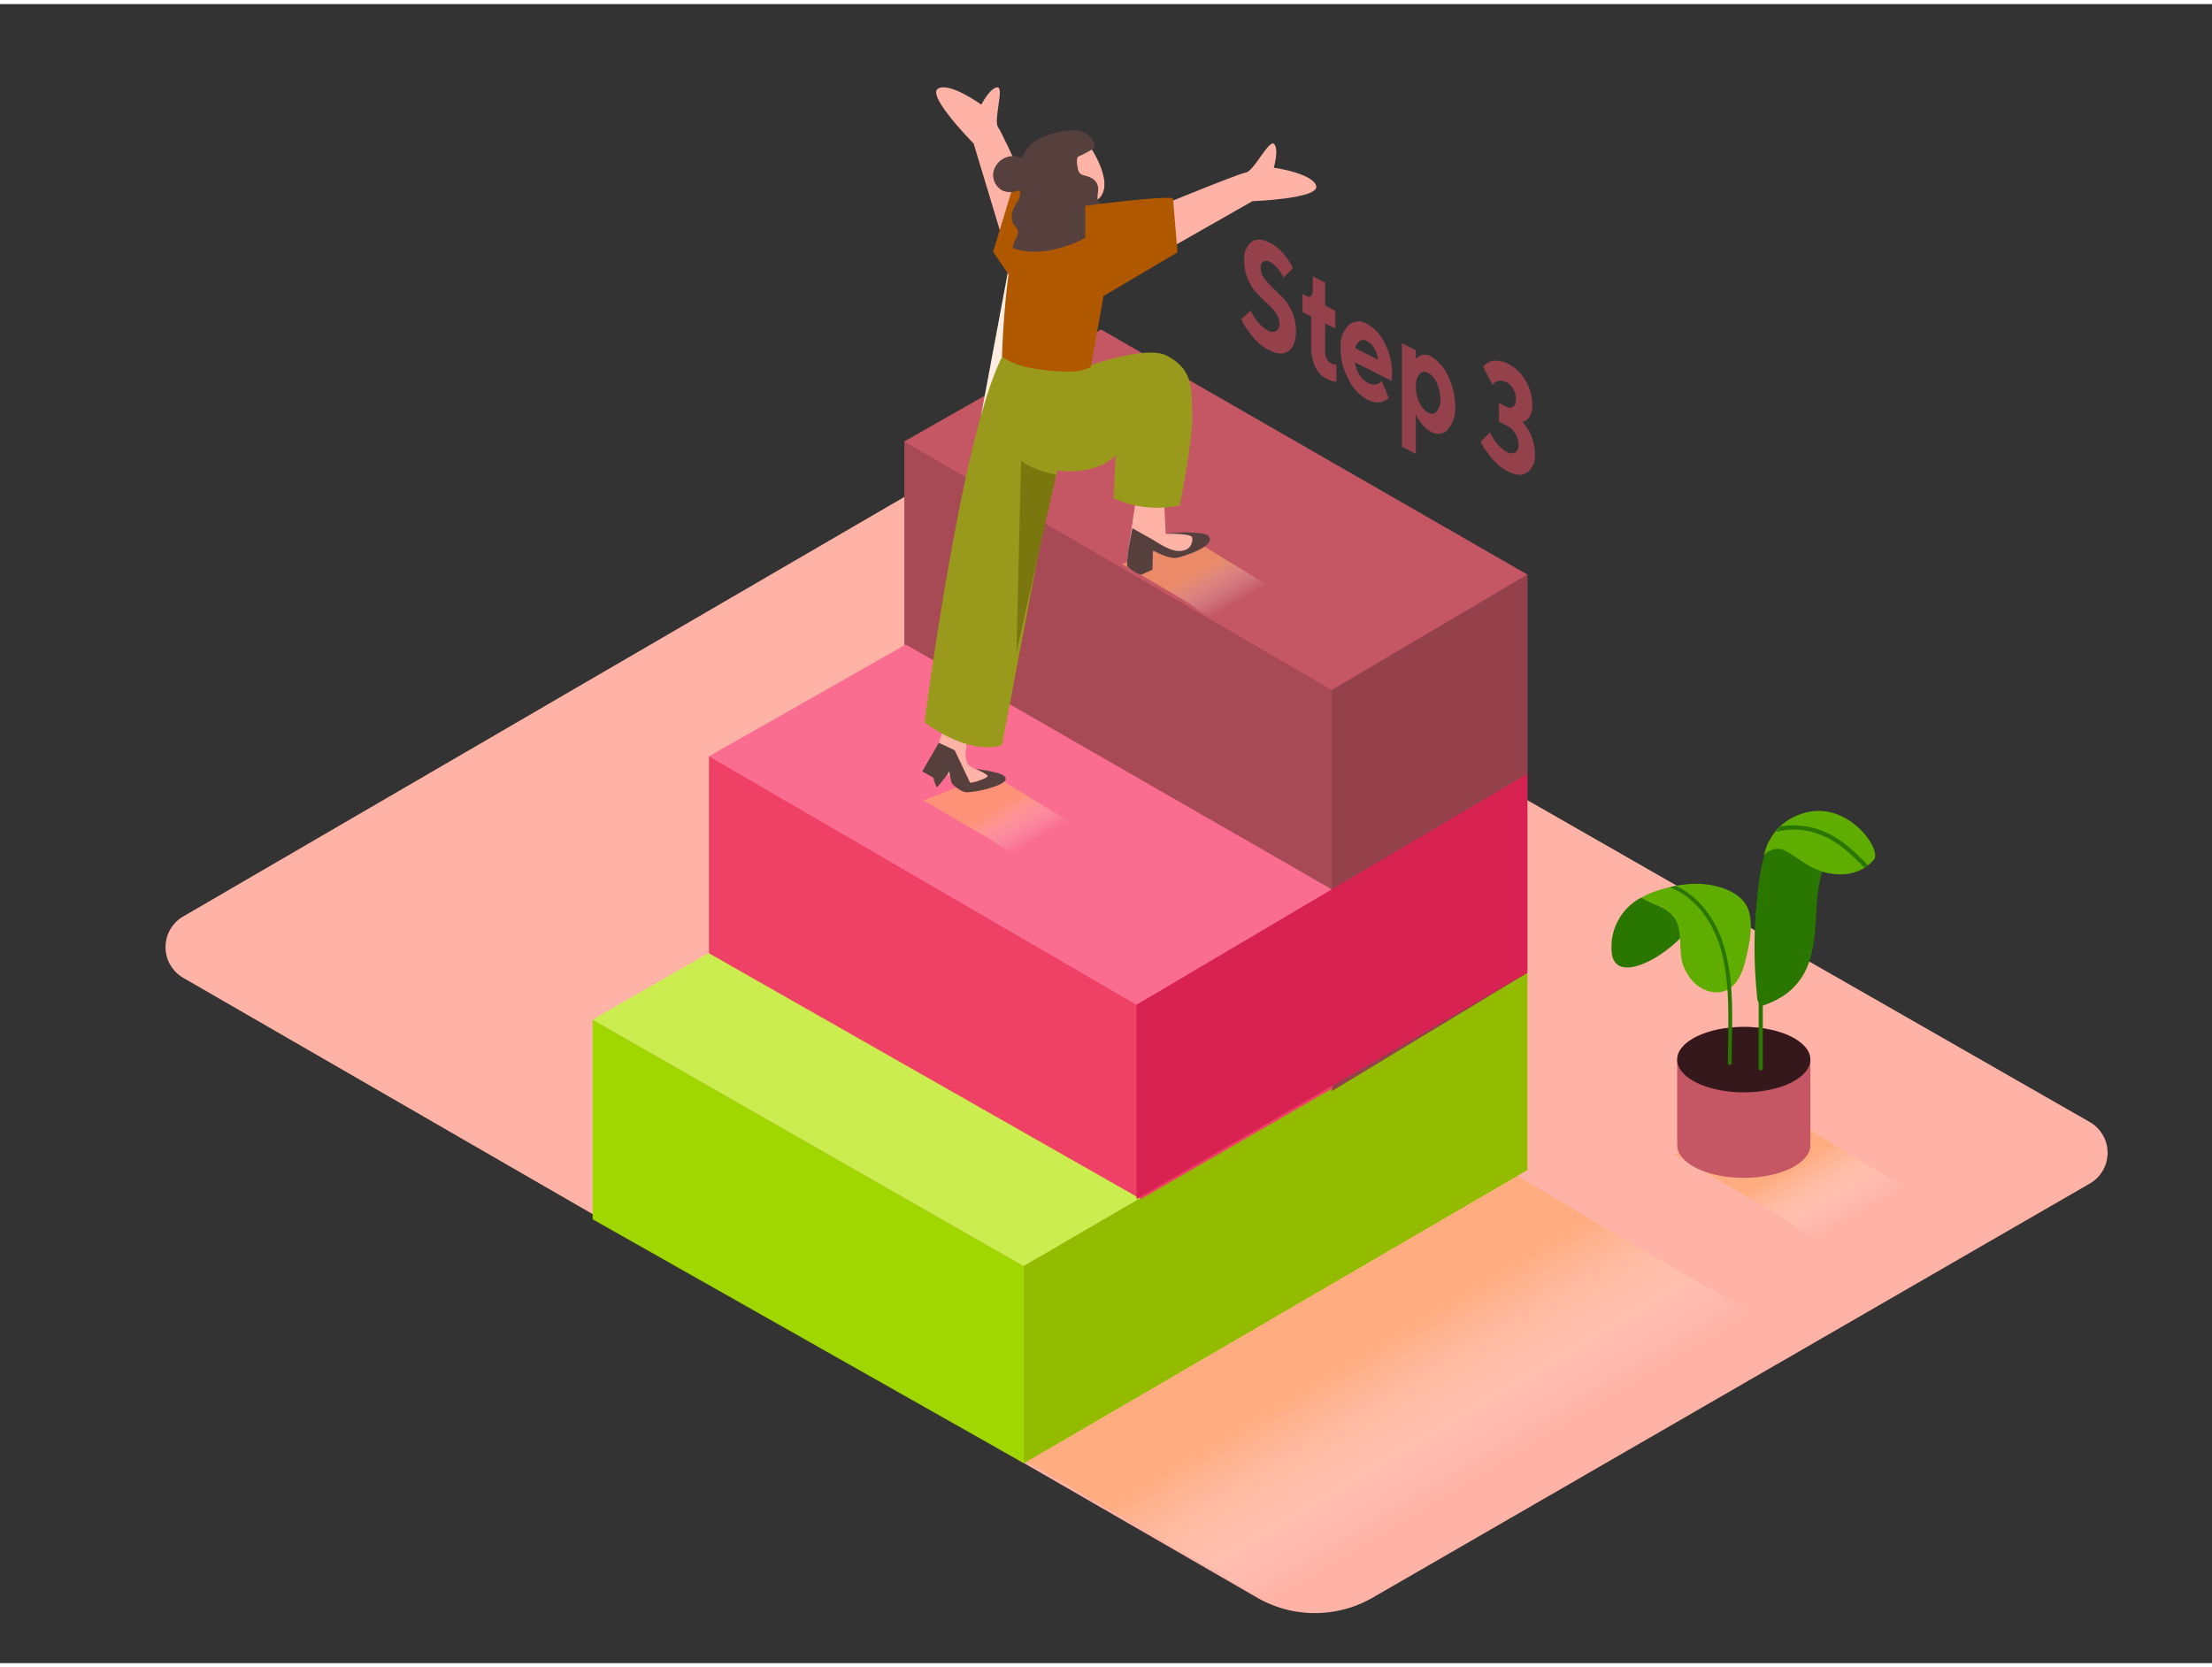 <svg xmlns="http://www.w3.org/2000/svg" xmlns:xlink="http://www.w3.org/1999/xlink" viewBox="0 0 400 300" width="406" height="306" class="illustration styles_illustrationTablet__1DWOa"><rect x="0" y="0" width="400" height="300" fill="#333333" stroke="none"/><defs><linearGradient id="linear-gradient" x1="263.09" y1="268.89" x2="247.69" y2="243.09" gradientUnits="userSpaceOnUse"><stop offset="0" stop-color="#fff" stop-opacity="0"></stop><stop offset="0.99" stop-color="#ffa86a"></stop></linearGradient><linearGradient id="linear-gradient-2" x1="330.96" y1="221.72" x2="324.13" y2="210.01" xlink:href="#linear-gradient"></linearGradient><linearGradient id="linear-gradient-3" x1="184.82" y1="152.63" x2="180.51" y2="145.25" xlink:href="#linear-gradient"></linearGradient><linearGradient id="linear-gradient-4" x1="220.68" y1="109.93" x2="216.37" y2="102.54" xlink:href="#linear-gradient"></linearGradient></defs><title>151-160</title><g style="isolation: isolate;"><g id="Layer_2" data-name="Layer 2"><path d="M33.1,165,168.71,86.11a6.41,6.41,0,0,1,6.41,0L377.9,202.16a6.41,6.41,0,0,1,0,11.12L248.24,288.15a20.93,20.93,0,0,1-20.93,0L33.12,176.07A6.41,6.41,0,0,1,33.1,165Z" fill="#ffb3a6"></path><path d="M241.47,295.06c35.88-23.7,56.62-26,90-50.55-21.15-11-57.08-32.47-70.13-40.63l-88.95,51.95,67.39,39.25Z" opacity="0.63" fill="url(#linear-gradient)" style="mix-blend-mode: multiply;"></path><polygon points="107.17 219.74 185.14 263.85 276.19 210.82 276.19 175.17 185.14 228.19 107.17 183.63 107.17 219.74" fill="#a0d700"></polygon><polygon points="107.17 183.63 199.96 130.39 276.19 175.17 185.14 228.19 107.17 183.63" fill="#cbed4f"></polygon><polygon points="185.14 228.19 185.14 263.85 276.19 210.82 276.19 175.17 185.14 228.19" fill="#93bc00"></polygon><polyline points="163.53 79.08 163.53 139.68 241.65 175.17 276.19 139.2 276.19 103.15" fill="#c55765"></polyline><polygon points="240.85 124.01 240.85 196.56 276.19 175.17 276.19 103.15 240.85 124.01" fill="#c55765"></polygon><polyline points="163.53 79.08 163.53 139.68 240.85 174.81 240.85 174.81 240.85 124.01" opacity="0.15"></polyline><polygon points="240.85 124.01 276.19 103.15 199.12 58.85 163.53 79.08 240.85 124.01" fill="#c55765"></polygon><polygon points="240.85 124.01 240.85 196.56 276.19 175.17 276.19 103.15 240.85 124.01" opacity="0.25"></polygon><polyline points="128.2 136.03 128.2 171.64 206.32 216.09 240.85 196.15 240.85 160.1" fill="#ee4165"></polyline><polygon points="205.52 180.96 240.85 160.1 163.79 115.81 128.2 136.03 205.52 180.96" fill="#fa6d90"></polygon><polygon points="205.52 180.96 205.52 216.09 276.19 175.17 276.19 139.2 205.52 180.96" fill="#d82352"></polygon><path d="M229.53,43.12a7.5,7.5,0,0,1,1.53,1,9.5,9.5,0,0,1,1.22,1.24c.32.41.6.79.83,1.16a6.75,6.75,0,0,1,.51.9l.16.34-1.67,1.7c-.07-.16-.17-.37-.3-.6a8,8,0,0,0-.82-1.13,4.11,4.11,0,0,0-1.28-1.09,1.22,1.22,0,0,0-1.28-.07,1.35,1.35,0,0,0-.48,1.18,3.09,3.09,0,0,0,.65,1.84,12.35,12.35,0,0,0,1.59,1.77q.94.87,1.88,1.86a8.77,8.77,0,0,1,1.61,2.54,8.49,8.49,0,0,1,.66,3.38c0,1.73-.44,2.93-1.31,3.58s-2.08.6-3.6-.18a8.33,8.33,0,0,1-1.75-1.21,10.37,10.37,0,0,1-1.39-1.47c-.36-.48-.69-.95-1-1.39a9.46,9.46,0,0,1-.6-1.07l-.2-.43,1.67-1.55q.13.27.36.72a9.18,9.18,0,0,0,1,1.41A5.35,5.35,0,0,0,229.22,59a1.5,1.5,0,0,0,1.57.12,1.61,1.61,0,0,0,.57-1.43,3.17,3.17,0,0,0-.65-1.85,12.31,12.31,0,0,0-1.6-1.77q-.95-.86-1.88-1.86a8.71,8.71,0,0,1-1.59-2.53A8.49,8.49,0,0,1,225,46.3a3.83,3.83,0,0,1,1.27-3.24C227.09,42.42,228.18,42.44,229.53,43.12Z" fill="#c55765"></path><path d="M239.61,50.38v4.14l1.85.94v3.21l-1.85-.94v5.21a2.53,2.53,0,0,0,.31,1.21,1.85,1.85,0,0,0,.79.83,2.17,2.17,0,0,0,.48.18,1,1,0,0,0,.35,0h.11v3.08a3.45,3.45,0,0,1-1.62-.44l-.06,0c-1.91-1-2.86-3-2.86-6V56.46l-1.57-.8V52.45l.83.42a.56.56,0,0,0,.73-.11,1.63,1.63,0,0,0,.3-1.1v-2.4Z" fill="#c55765"></path><path d="M251.72,66.69l-.09,1.42L245,64.77a5.62,5.62,0,0,0,.79,2.2,4,4,0,0,0,1.62,1.56,2.18,2.18,0,0,0,1.31.27,1.43,1.43,0,0,0,.85-.37l.26-.28,1.29,3.06-.17.16a2.64,2.64,0,0,1-.48.3,2.59,2.59,0,0,1-1.87.3,4.61,4.61,0,0,1-1.37-.47,8.2,8.2,0,0,1-3.41-3.73,11.83,11.83,0,0,1-1.4-5.53,5.35,5.35,0,0,1,1.4-4.1,2.7,2.7,0,0,1,3.34-.31,7.65,7.65,0,0,1,3.24,3.51A11.53,11.53,0,0,1,251.72,66.69Zm-6.66-4.46,4.17,2.12a5.49,5.49,0,0,0-.69-2.07,3.3,3.3,0,0,0-1.34-1.36,1.26,1.26,0,0,0-1.35,0,2.2,2.2,0,0,0-.79,1.34" fill="#c55765"></path><path d="M261.82,67.24a12.29,12.29,0,0,1,1.3,5.49,5.78,5.78,0,0,1-1.31,4.18,2.4,2.4,0,0,1-3.06.42,4.72,4.72,0,0,1-1.45-1.2,6.93,6.93,0,0,1-1-1.4l-.28-.63v7.22l-2.49-1.27,0-18.71,2.49,1.27v1.6l.11-.14.32-.27a2.06,2.06,0,0,1,.54-.3,1.86,1.86,0,0,1,.75-.08,2.58,2.58,0,0,1,1,.29A7.4,7.4,0,0,1,261.82,67.24Zm-2,6.44a3.26,3.26,0,0,0,.65-2.27,6.58,6.58,0,0,0-.64-2.91,3.72,3.72,0,0,0-1.57-1.82,1.22,1.22,0,0,0-1.58.21,3.21,3.21,0,0,0-.65,2.25,6.65,6.65,0,0,0,.64,2.93,3.77,3.77,0,0,0,1.58,1.82,1.21,1.21,0,0,0,1.57-.22" fill="#c55765"></path><path d="M272.73,65.05a7.51,7.51,0,0,1,3.16,3.1,8.6,8.6,0,0,1,1.19,4.31,4.69,4.69,0,0,1-.19,1.44,2.69,2.69,0,0,1-.46.92,2.84,2.84,0,0,1-.53.48,1.17,1.17,0,0,1-.48.19l-.18,0,.25.27a8.87,8.87,0,0,1,.56.76,8.25,8.25,0,0,1,.7,1.21,9.1,9.1,0,0,1,.56,1.62,8,8,0,0,1,.25,2,3.85,3.85,0,0,1-1.33,3.29c-.89.65-2.05.62-3.5-.12a8.76,8.76,0,0,1-1.77-1.21,9.88,9.88,0,0,1-1.4-1.45c-.36-.47-.68-.91-1-1.34a7.52,7.52,0,0,1-.59-1l-.19-.4,1.68-1.68c0,.07.06.15.11.28s.18.34.37.67a9.21,9.21,0,0,0,.61.92,6.6,6.6,0,0,0,.82.89,4.64,4.64,0,0,0,1,.74c.72.36,1.27.41,1.65.16a1.59,1.59,0,0,0,.58-1.43,3.93,3.93,0,0,0-.57-2,3.73,3.73,0,0,0-1.56-1.47l-1.4-.71V72.14l1.3.66a1.13,1.13,0,0,0,1.29,0,1.71,1.71,0,0,0,.47-1.4,3.57,3.57,0,0,0-.46-1.78,3,3,0,0,0-1.29-1.26,2,2,0,0,0-1.32-.23,1.7,1.7,0,0,0-.89.41l-.28.29-1.66-3.24a1.74,1.74,0,0,1,.17-.21,3.2,3.2,0,0,1,1.4-.83,3.74,3.74,0,0,1,1.25,0A4.78,4.78,0,0,1,272.73,65.05Z" fill="#c55765"></path><g opacity="0.25"><path d="M229.53,43.12a7.5,7.5,0,0,1,1.53,1,9.5,9.5,0,0,1,1.22,1.24c.32.41.6.79.83,1.16a6.75,6.75,0,0,1,.51.9l.16.34-1.67,1.7c-.07-.16-.17-.37-.3-.6a8,8,0,0,0-.82-1.13,4.11,4.11,0,0,0-1.28-1.09,1.22,1.22,0,0,0-1.28-.07,1.35,1.35,0,0,0-.48,1.18,3.09,3.09,0,0,0,.65,1.84,12.35,12.35,0,0,0,1.59,1.77q.94.87,1.88,1.86a8.77,8.77,0,0,1,1.61,2.54,8.49,8.49,0,0,1,.66,3.38c0,1.73-.44,2.93-1.31,3.58s-2.08.6-3.6-.18a8.33,8.33,0,0,1-1.75-1.21,10.37,10.37,0,0,1-1.39-1.47c-.36-.48-.69-.95-1-1.39a9.46,9.46,0,0,1-.6-1.07l-.2-.43,1.67-1.55q.13.27.36.72a9.18,9.18,0,0,0,1,1.41A5.35,5.35,0,0,0,229.22,59a1.5,1.5,0,0,0,1.57.12,1.61,1.61,0,0,0,.57-1.43,3.17,3.17,0,0,0-.65-1.85,12.31,12.31,0,0,0-1.6-1.77q-.95-.86-1.88-1.86a8.71,8.71,0,0,1-1.59-2.53A8.49,8.49,0,0,1,225,46.3a3.83,3.83,0,0,1,1.27-3.24C227.09,42.42,228.18,42.44,229.53,43.12Z"></path><path d="M239.61,50.38v4.14l1.85.94v3.21l-1.85-.94v5.21a2.53,2.53,0,0,0,.31,1.21,1.85,1.85,0,0,0,.79.83,2.17,2.17,0,0,0,.48.18,1,1,0,0,0,.35,0h.11v3.08a3.45,3.45,0,0,1-1.62-.44l-.06,0c-1.91-1-2.86-3-2.86-6V56.46l-1.57-.8V52.45l.83.42a.56.56,0,0,0,.73-.11,1.63,1.63,0,0,0,.3-1.1v-2.4Z"></path><path d="M251.72,66.69l-.09,1.42L245,64.77a5.62,5.62,0,0,0,.79,2.2,4,4,0,0,0,1.62,1.56,2.18,2.18,0,0,0,1.31.27,1.43,1.43,0,0,0,.85-.37l.26-.28,1.29,3.06-.17.16a2.64,2.64,0,0,1-.48.3,2.59,2.59,0,0,1-1.87.3,4.61,4.61,0,0,1-1.37-.47,8.2,8.2,0,0,1-3.41-3.73,11.83,11.83,0,0,1-1.4-5.53,5.35,5.35,0,0,1,1.4-4.1,2.7,2.7,0,0,1,3.34-.31,7.65,7.65,0,0,1,3.24,3.51A11.53,11.53,0,0,1,251.72,66.69Zm-6.66-4.46,4.17,2.12a5.49,5.49,0,0,0-.69-2.07,3.3,3.3,0,0,0-1.34-1.36,1.26,1.26,0,0,0-1.35,0,2.2,2.2,0,0,0-.79,1.34"></path><path d="M261.82,67.24a12.29,12.29,0,0,1,1.3,5.49,5.78,5.78,0,0,1-1.31,4.18,2.4,2.4,0,0,1-3.06.42,4.72,4.72,0,0,1-1.45-1.2,6.93,6.93,0,0,1-1-1.4l-.28-.63v7.22l-2.49-1.27,0-18.71,2.49,1.27v1.6l.11-.14.32-.27a2.06,2.06,0,0,1,.54-.3,1.86,1.86,0,0,1,.75-.08,2.58,2.58,0,0,1,1,.29A7.4,7.4,0,0,1,261.82,67.24Zm-2,6.44a3.26,3.26,0,0,0,.65-2.27,6.58,6.58,0,0,0-.64-2.91,3.72,3.72,0,0,0-1.57-1.82,1.22,1.22,0,0,0-1.58.21,3.21,3.21,0,0,0-.65,2.25,6.65,6.65,0,0,0,.64,2.93,3.77,3.77,0,0,0,1.58,1.82,1.21,1.21,0,0,0,1.57-.22"></path><path d="M272.73,65.05a7.51,7.51,0,0,1,3.16,3.1,8.6,8.6,0,0,1,1.19,4.31,4.69,4.69,0,0,1-.19,1.44,2.69,2.69,0,0,1-.46.92,2.84,2.84,0,0,1-.53.48,1.17,1.17,0,0,1-.48.19l-.18,0,.25.27a8.87,8.87,0,0,1,.56.76,8.25,8.25,0,0,1,.7,1.21,9.1,9.1,0,0,1,.56,1.62,8,8,0,0,1,.25,2,3.85,3.85,0,0,1-1.33,3.29c-.89.65-2.05.62-3.5-.12a8.76,8.76,0,0,1-1.77-1.21,9.88,9.88,0,0,1-1.4-1.45c-.36-.47-.68-.91-1-1.34a7.52,7.52,0,0,1-.59-1l-.19-.4,1.68-1.68c0,.07.06.15.11.28s.18.34.37.67a9.21,9.21,0,0,0,.61.92,6.6,6.6,0,0,0,.82.89,4.64,4.64,0,0,0,1,.74c.72.36,1.27.41,1.65.16a1.59,1.59,0,0,0,.58-1.43,3.93,3.93,0,0,0-.57-2,3.73,3.73,0,0,0-1.56-1.47l-1.4-.71V72.14l1.3.66a1.13,1.13,0,0,0,1.29,0,1.71,1.71,0,0,0,.47-1.4,3.57,3.57,0,0,0-.46-1.78,3,3,0,0,0-1.29-1.26,2,2,0,0,0-1.32-.23,1.7,1.7,0,0,0-.89.41l-.28.29-1.66-3.24a1.74,1.74,0,0,1,.17-.21,3.2,3.2,0,0,1,1.4-.83,3.74,3.74,0,0,1,1.25,0A4.78,4.78,0,0,1,272.73,65.05Z"></path></g><path d="M330.64,225.06c9.33-6.16,8.3-3,17-9.37-5.5-2.86-22-13.16-25.37-15.28L302.77,208l17.52,10.2C320.43,218.18,330.49,225.06,330.64,225.06Z" opacity="0.63" fill="url(#linear-gradient-2)" style="mix-blend-mode: multiply;"></path><polyline points="303.29 190.87 303.29 205.75 327.37 205.75 327.37 190.87" fill="#c55765"></polyline><ellipse cx="315.33" cy="190.87" rx="12.04" ry="5.92" fill="#c55765"></ellipse><ellipse cx="315.33" cy="190.87" rx="12.04" ry="5.92" opacity="0.73"></ellipse><ellipse cx="315.33" cy="206.33" rx="12.04" ry="5.92" fill="#c55765"></ellipse><path d="M328.81,156.27c-2.54-1-6.06-4.5-9.13-4.39a36,36,0,0,0-1.86,9.13,82.89,82.89,0,0,0-.35,15.25q.11,1.7.28,3.39a2.7,2.7,0,0,0,.27,1q0,5.89,0,11.78a.37.37,0,0,0,.75,0q0-5.67,0-11.33a16.7,16.7,0,0,0,3.45-1.59,11.73,11.73,0,0,0,4.85-6.09c1.94-5.41.72-11.45,2.56-16.8C329.34,156.48,329.07,156.38,328.81,156.27Z" fill="#297600"></path><path d="M323.6,147.41a9.43,9.43,0,0,0-3.44,3.52,5.9,5.9,0,0,0-.54,1l-.1.23h0a15.74,15.74,0,0,0-.58,1.87,2.33,2.33,0,0,1,1.28-1,3.18,3.18,0,0,1,2-.18,8.42,8.42,0,0,1,1.84,1c.86.52,1.69,1.1,2.53,1.64,4,2.53,9.3,2.79,12.38-.9,0-.15.08-.29.1-.44C339.54,151.63,332.42,142.28,323.6,147.41Z" fill="#5fad00"></path><path d="M337.22,156.17l.5-.33a.34.34,0,0,0-.1-.29c-2.41-2.48-5-4.9-8.3-6.12a14.21,14.21,0,0,0-7.41-.73c-.27.31-.51.64-.75,1a12.87,12.87,0,0,1,8.52.71c2.91,1.24,5.23,3.47,7.41,5.71A.36.36,0,0,0,337.22,156.17Z" fill="#297600"></path><path d="M296.81,161.56a10.05,10.05,0,0,0-5.38,9.64c.28,7.1,12,.17,15.1-5.83s3.59,2.56,3.59,2.56" fill="#297600"></path><path d="M307.34,159.08a21.19,21.19,0,0,0-6.49.9,15.76,15.76,0,0,0-4,1.58,13,13,0,0,0,2.34,1.24,7.11,7.11,0,0,1,3.78,2.71,5.4,5.4,0,0,1,.45,1.07c.71,2.34.1,5.17,1.06,7.52s2.92,4.42,5.69,4.59c3.3.2,4.81-3,5.46-5.71s1.54-6.48.5-9.3C314.87,160.41,310.46,159.23,307.34,159.08Z" fill="#5fad00"></path><path d="M311.68,170.16c-1.38-4.49-4.32-8.72-8.61-10.7h-.16l-.2.06-.78.2c5,1.86,8.14,6.79,9.43,11.83,1.64,6.45,1.09,13.43,1.1,20a.35.35,0,0,0,.69,0C313.13,184.54,313.79,177,311.68,170.16Z" fill="#297600"></path><path d="M184.62,154.74c5.88-3.88,5.23-1.89,10.7-5.91-3.46-1.81-13.85-8.3-16-9.63L167,144l11,6.43C178.18,150.4,184.52,154.74,184.62,154.74Z" opacity="0.63" fill="url(#linear-gradient-3)" style="mix-blend-mode: multiply;"></path><path d="M220.48,112c5.88-3.88,5.23-1.89,10.7-5.91-3.46-1.81-13.85-8.3-16-9.63l-12.28,4.77,11,6.43C214,107.7,220.39,112,220.48,112Z" opacity="0.63" fill="url(#linear-gradient-4)" style="mix-blend-mode: multiply;"></path><polyline points="182.23 48.59 177.4 74.39 191.57 58.16" fill="#ffede1"></polyline><path d="M217,95.87c-1.17-.36-6.2-.08-6.2-.08s-.37-6.78-.25-7h-5S204,98.74,203.9,99.73c-.19,1.82,2,2.62,2.5,2.6a8.9,8.9,0,0,0,1.08-.32,15,15,0,0,1,0-2.87c.07-.43.19-.73.63-.85.79-.21,2.16.35,2.92.58s1.79.58,2.69.84c2.14-.86,4-1.71,4.15-2.11C218.33,96.61,218.78,96.42,217,95.87Z" fill="#ffb3a6"></path><path d="M218.67,96.36l-.11-.15c-.35-.42-1.39-.5-1.88-.56a24.45,24.45,0,0,0-5.91.14s4.74-.15,4.83.71a2.23,2.23,0,0,1-.68,1.88c-2.14,1.53-5-.7-6.79-1.72l-3.37-1.89-.53,2.85a21.42,21.42,0,0,0-.41,3.95c.2.43,2.18,1.75,2.64,1.57s1.93-.86,1.93-.86l.09-3.5s2.79,1.57,4.2,1.35C213.75,100,219.71,98.12,218.67,96.36Z" fill="#56403d"></path><path d="M201.76,81.61l-.4,7.72a18.84,18.84,0,0,0,12,1.31c.84-4.44,2.41-13.29,2.24-16.26-.23-4,.62-8.23-4.77-10.87-4.13-2-16.75,2.86-16.75,2.86l-9.49,16.19C196.77,87.39,201.76,81.61,201.76,81.61Z" fill="#999a1c"></path><path d="M177.37,138.79c-.77-.36-1.92-.7-2.41-1.47a4.71,4.71,0,0,1-.24-2.79q.1-1.33.27-2.65a.44.44,0,0,1-.13-.34,16,16,0,0,1,.24-2.15l-3.59-.73s-2.26,6-2.23,6.74,3,5.78,4.7,6.28,6.75-.52,7.22-1.14l0-.06C179.94,139.94,178.64,139.38,177.37,138.79Z" fill="#ffb3a6"></path><path d="M172.63,135.83s1.27,6.12,1.92,6.58,8.17-1.1,7.23-2.6c-.6-1-5-1.41-5.37-1.56,0,0,2.23,1,2.19,1.37s-3.09,1.41-3.21,1.12-2.75-5.81-2.75-5.81l-2.87-1.36-3,5.19,2,1.11s.46,1.72.68,1.74a24.2,24.2,0,0,0,2.23-2.86,8.09,8.09,0,0,0,.49,2.24c.27.24,2.48,2.49,3.75,1.08l-1.8-2.5" fill="#56403d"></path><path d="M193.39,78.74c2.32-7.59,2.38-6.24,3.9-12.5l-15.18-4c-7.74,11.6-14.93,67.62-14.93,67.62s7.49,6,14,4.18c0,0,8.77-46.21,8.79-46.26C191.21,84.65,191.26,84.05,193.39,78.74Z" fill="#999a1c"></path><path d="M191,85.07s-4.09-.65-6.36-2.51l-.83,34.72Z" fill="#7a770e"></path><path d="M189.88,42.48s-8.4-18.92-9.36-20.14,1.15-7.36-.17-7.29-2.9,3.13-2.9,3.13-5.78-4.18-7.84-2.88,6.46,9.93,6.46,9.93l7.08,23.44" fill="#ffb3a6"></path><path d="M204.59,38.62s19.13-7.93,20.66-8.15,4.23-6.13,5.15-5.16-.06,4.27-.06,4.27,7.06,1,7.67,3.31-11.53,2.75-11.53,2.75L205.19,47.76" fill="#ffb3a6"></path><polyline points="190.16 36.6 183.8 30.97 179.58 44.78 184.87 52.54" fill="#b05800"></polyline><path d="M200.09,40h-.59c-3.05,0-6.42-4.14-6.42-4.14S192,26.3,186.57,34c-4,5.72-5.1,21.9-5.38,29.73,2.17,1.6,5,2.14,7.64,2.44a32.44,32.44,0,0,0,5.29.26,7.85,7.85,0,0,0,3.13-.8l2.27-12.65A128.21,128.21,0,0,1,200.09,40Z" fill="#b05800"></path><path d="M196.9,25.46s5.2,7.29,1.47,10-7.43-.44-7.9-1.33S189,26,196.9,25.46Z" fill="#ffb3a6"></path><path d="M197,24.23a8.58,8.58,0,0,0-7.18,0,10.41,10.41,0,0,0-5,3.62,3.52,3.52,0,0,0-1.85-.35,3.66,3.66,0,0,0-3.31,2.76,3.17,3.17,0,0,0,1.75,3.52,4,4,0,0,0,3-.15l0,.18c.34,1.46-1,2.41-1.32,3.74a3,3,0,0,0,0,1.87c.23.6,1,1.18,1,1.8a3,3,0,0,1-.47,1.41,6.62,6.62,0,0,0-.52,1.48c3.17,1.17,6.85.65,10-.46a16.69,16.69,0,0,0,8.49-6.24,2.47,2.47,0,0,0-.74-.76,9.23,9.23,0,0,0-1.88-.68c-.94-.38-.25-2-.4-2.85-.25-1.41-1.36-1.85-2.6-2.17-.89-.23-1-.74-1.13-1.61a3.28,3.28,0,0,1,.13-2,1.11,1.11,0,0,0,.71-.26,6.09,6.09,0,0,1,1.31-.81,1,1,0,0,0,.43-1.33A.83.83,0,0,0,197,24.23Z" fill="#56403d"></path><path d="M194.37,27.81A16,16,0,0,0,198,25.92c0-.13-.31-5.08-8.76-2.16s-2.87,12.73-2.87,12.73" fill="#56403d"></path><path d="M196.24,36.48s13-1.77,15.87-1.39l.82,9.8-16.69,9.85" fill="#b05800"></path></g></g></svg>